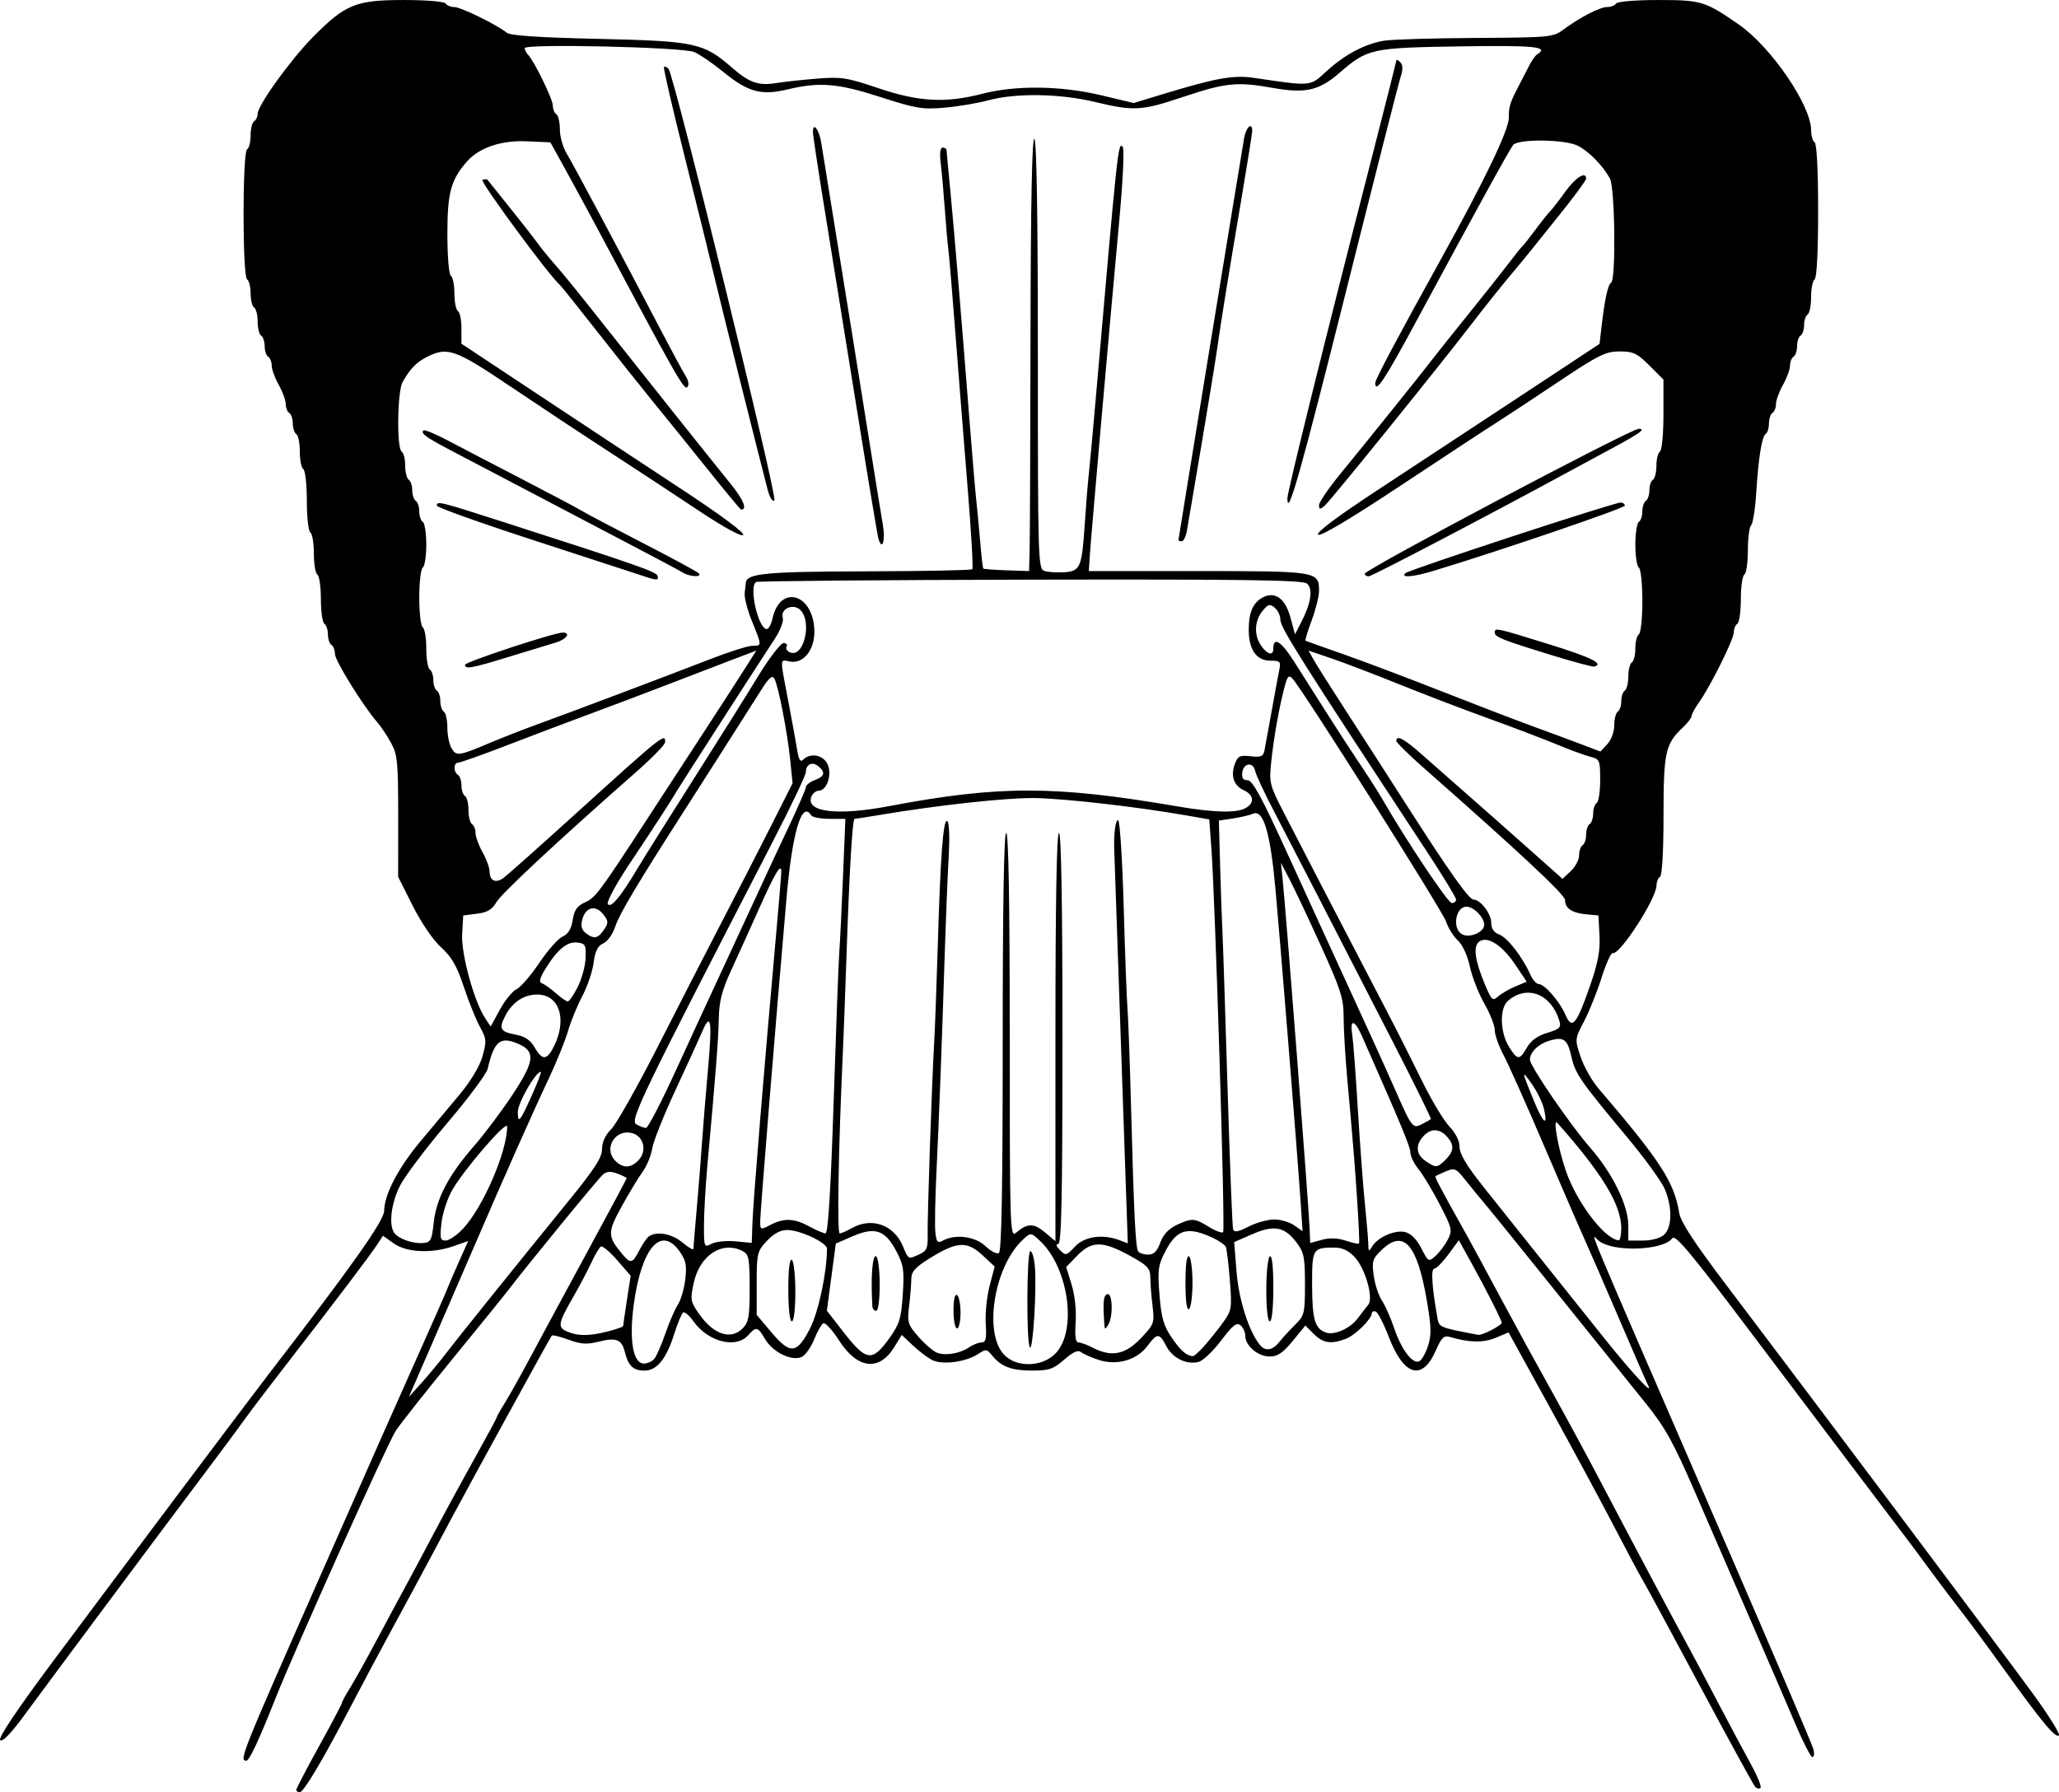 <?xml version="1.0" encoding="UTF-8" standalone="no"?>
<!-- Created with Inkscape (http://www.inkscape.org/) -->

<svg
   xmlns:dc="http://purl.org/dc/elements/1.1/"
   xmlns:cc="http://creativecommons.org/ns#"
   xmlns:rdf="http://www.w3.org/1999/02/22-rdf-syntax-ns#"
   xmlns:svg="http://www.w3.org/2000/svg"
   xmlns="http://www.w3.org/2000/svg"
   xmlns:sodipodi="http://sodipodi.sourceforge.net/DTD/sodipodi-0.dtd"
   xmlns:inkscape="http://www.inkscape.org/namespaces/inkscape"
   width="165.337mm"
   height="143.933mm"
   viewBox="0 0 585.838 510"
   id="svg6495"
   version="1.1"
   inkscape:version="0.91 r13725"
   sodipodi:docname="vajaatoiminnot-avautumassa.svg">
  <defs
     id="defs6497" />
  <sodipodi:namedview
     id="base"
     pagecolor="#ffffff"
     bordercolor="#666666"
     borderopacity="1.0"
     inkscape:pageopacity="0.0"
     inkscape:pageshadow="2"
     inkscape:zoom="1.2581439"
     inkscape:cx="550.42301"
     inkscape:cy="266.71857"
     inkscape:document-units="px"
     inkscape:current-layer="layer1"
     showgrid="false"
     fit-margin-top="0"
     fit-margin-left="0"
     fit-margin-right="0"
     fit-margin-bottom="0"
     inkscape:window-width="1920"
     inkscape:window-height="1151"
     inkscape:window-x="0"
     inkscape:window-y="1"
     inkscape:window-maximized="1" />
  <g
     inkscape:label="Layer 1"
     inkscape:groupmode="layer"
     id="layer1"
     transform="translate(-81.015,-223.142)">
    <path
       style="fill:#000000"
       d="m 165.312,732.447 c 0,-0.383 2.925,-5.986 6.5,-12.452 3.575,-6.466 6.5,-12.012 6.5,-12.324 0,-0.312 1.05,-2.246 2.333,-4.298 1.283,-2.052 4.725,-8.23 7.648,-13.73 2.923,-5.5 6.392,-11.961 7.708,-14.358 1.316,-2.397 4.92,-9.147 8.009,-15 3.089,-5.853 8.471,-15.756 11.959,-22.006 3.489,-6.25 6.343,-11.547 6.343,-11.77 0,-0.223 1.045,-2.084 2.323,-4.135 1.278,-2.052 4.605,-8.005 7.395,-13.23 2.79,-5.225 10.07,-18.706 16.177,-29.957 6.107,-11.251 11.105,-20.6 11.105,-20.775 0,-0.175 -1.18,-0.766 -2.622,-1.314 -1.873,-0.712 -3.038,-0.651 -4.079,0.212 -1.284,1.065 -21.488,25.722 -26.799,32.705 -1.1,1.446 -8.255,10.279 -15.9,19.629 -7.645,9.35 -14.967,18.611 -16.271,20.58 -2.309,3.488 -28.799,62.439 -34.339,76.42 -4.649,11.732 -7.348,17.5 -8.189,17.5 -2.095,0 -1.448,-1.63 19.665,-49.5 16.026,-36.338 24.428,-55.301 30.57,-69 3.206,-7.15 6.27,-14.125 6.808,-15.5 0.538,-1.375 2.127,-5.061 3.529,-8.192 l 2.55,-5.692 -4.088,1.442 c -6.188,2.183 -13.43,1.867 -17.101,-0.746 l -3.073,-2.188 -1.581,2.419 c -2.069,3.165 -11.978,16.266 -24.519,32.415 -5.534,7.126 -11.412,14.854 -13.062,17.173 -1.65,2.319 -6.504,8.863 -10.787,14.543 -10.442,13.846 -44.75,59.882 -52.102,69.913 -3.801,5.185 -6.233,7.691 -6.858,7.066 -0.625,-0.625 4.806,-8.716 15.313,-22.811 20.132,-27.006 55.38,-73.943 61.084,-81.342 23.759,-30.819 32.851,-43.682 32.86,-46.492 0.015,-4.551 4.037,-12.24 10.335,-19.758 3.11,-3.712 8.058,-9.627 10.995,-13.142 3.318,-3.972 5.835,-8.161 6.648,-11.064 1.191,-4.255 1.126,-5.001 -0.728,-8.358 -1.12,-2.027 -3.188,-7.153 -4.594,-11.39 -1.976,-5.951 -3.445,-8.505 -6.453,-11.223 -2.26,-2.042 -5.645,-6.994 -8.062,-11.796 l -4.167,-8.277 0.008,-17.22 c 0.008,-15.627 -0.186,-17.569 -2.089,-21 -1.153,-2.079 -2.891,-4.68 -3.861,-5.78 -3.904,-4.426 -12.041,-17.534 -12.041,-19.396 0,-1.092 -0.45,-2.264 -1,-2.604 -0.55,-0.34 -1,-1.69 -1,-3 0,-1.31 -0.45,-2.66 -1,-3 -0.55,-0.34 -1,-3.49 -1,-7 0,-3.51 -0.45,-6.66 -1,-7 -0.55,-0.34 -1,-3.04 -1,-6 0,-2.96 -0.45,-5.66 -1,-6 -0.55,-0.34 -1,-4.39 -1,-9 0,-4.61 -0.45,-8.66 -1,-9 -0.55,-0.34 -1,-2.59 -1,-5 0,-2.41 -0.45,-4.66 -1,-5 -0.55,-0.34 -1,-1.69 -1,-3 0,-1.31 -0.45,-2.66 -1,-3 -0.55,-0.34 -1,-1.478 -1,-2.529 0,-1.051 -0.9,-3.513 -2,-5.471 -1.1,-1.958 -2,-4.421 -2,-5.471 0,-1.051 -0.45,-2.189 -1,-2.529 -0.55,-0.34 -1,-1.69 -1,-3 0,-1.31 -0.45,-2.66 -1,-3 -0.55,-0.34 -1,-2.14 -1,-4 0,-1.86 -0.45,-3.66 -1,-4 -0.55,-0.34 -1,-2.14 -1,-4 0,-1.86 -0.45,-3.66 -1,-4 -1.346,-0.832 -1.346,-36.168 0,-37 0.55,-0.34 1,-2.14 1,-4 0,-1.86 0.45,-3.66 1,-4 0.55,-0.34 1,-1.287 1,-2.104 0,-2.419 9.368,-15.428 15.768,-21.896 9.181,-9.279 12.178,-10.5 25.768,-10.5 6.486,0 11.611,0.428 11.965,1 0.34,0.55 1.446,1 2.457,1 1.849,0 12.266,5.108 14.92,7.316 0.967,0.805 9.298,1.363 26.023,1.744 27.628,0.629 29.956,1.128 38.017,8.142 5.061,4.404 7.57,5.265 12.836,4.402 2.061,-0.338 7.182,-0.892 11.38,-1.231 6.917,-0.559 8.557,-0.304 17.5,2.723 11.481,3.885 19.11,4.295 29.533,1.586 9.481,-2.465 22.32,-2.31 33.745,0.405 l 9.348,2.222 9.121,-2.77 c 14.287,-4.338 19.337,-5.226 24.998,-4.396 16.696,2.45 15.948,2.518 20.754,-1.883 5.195,-4.757 10.884,-7.775 16.369,-8.682 2.2,-0.364 13.9,-0.717 26,-0.784 21.116,-0.117 22.121,-0.212 25,-2.358 4.705,-3.507 10.381,-6.436 12.471,-6.436 1.051,0 2.189,-0.45 2.529,-1 0.354,-0.572 5.5,-1 12.029,-1 12.25,0 13.34,0.334 22.966,7.025 9.15,6.361 20.505,22.983 20.505,30.017 0,1.562 0.45,3.118 1,3.457 0.61,0.377 1,7.991 1,19.5 0,11.509 -0.39,19.123 -1,19.5 -0.55,0.34 -1,2.59 -1,5 0,2.41 -0.45,4.66 -1,5 -0.55,0.34 -1,1.69 -1,3 0,1.31 -0.45,2.66 -1,3 -0.55,0.34 -1,1.69 -1,3 0,1.31 -0.45,2.66 -1,3 -0.55,0.34 -1,1.478 -1,2.529 0,1.051 -0.9,3.513 -2,5.471 -1.1,1.958 -2,4.421 -2,5.471 0,1.051 -0.45,2.189 -1,2.529 -0.55,0.34 -1,1.69 -1,3 0,1.31 -0.402,2.631 -0.894,2.935 -1.122,0.693 -2.094,6.735 -2.746,17.065 -0.278,4.4 -0.922,8.428 -1.432,8.95 -0.51,0.522 -0.927,3.758 -0.927,7.191 0,3.433 -0.45,6.519 -1,6.859 -0.55,0.34 -1,3.49 -1,7 0,3.51 -0.45,6.66 -1,7 -0.55,0.34 -1,1.429 -1,2.421 0,1.991 -6.649,15.373 -9.921,19.968 -1.143,1.606 -2.079,3.334 -2.079,3.841 0,0.507 -1.137,1.989 -2.526,3.294 -4.956,4.656 -5.474,7.03 -5.474,25.07 0,10.113 -0.398,17.033 -1,17.405 -0.55,0.34 -1,1.449 -1,2.465 0,3.704 -10.491,19.914 -12.449,19.236 -0.476,-0.165 -1.905,2.985 -3.176,7 -1.271,4.015 -3.509,9.594 -4.974,12.397 -2.647,5.067 -2.653,5.126 -0.998,10.109 0.916,2.757 3.208,6.815 5.094,9.018 17.648,20.617 21.544,26.623 22.961,35.398 0.419,2.594 4.325,8.555 13.759,21 25.027,33.014 79.335,105.414 87.154,116.187 4.315,5.945 7.528,11.12 7.14,11.5 -0.932,0.913 -4.847,-3.777 -15.284,-18.309 -4.74,-6.6 -10.442,-14.332 -12.672,-17.182 -2.23,-2.85 -6.304,-8.247 -9.054,-11.993 -2.75,-3.746 -5.361,-7.264 -5.801,-7.818 -1.153,-1.448 -22.522,-29.729 -45.947,-60.809 -16.022,-21.258 -20.42,-26.504 -21.258,-25.357 -2.591,3.544 -16.951,4.015 -20.96,0.687 -2.219,-1.842 -6.128,-11.16 36.899,87.97 13.01,29.973 23.908,55.511 24.219,56.75 0.311,1.239 0.179,2.243 -0.293,2.23 -0.472,-0.013 -2.62,-4.175 -4.772,-9.25 -2.153,-5.075 -7.826,-18.227 -12.608,-29.227 -4.782,-11 -12.009,-27.65 -16.061,-37 -6.087,-14.044 -8.492,-18.391 -13.837,-25 -3.558,-4.4 -14.777,-18.35 -24.931,-31 -10.153,-12.65 -19.628,-24.366 -21.055,-26.036 -1.427,-1.67 -3.885,-4.673 -5.464,-6.674 -2.629,-3.334 -3.09,-3.544 -5.5,-2.512 -1.447,0.62 -2.795,1.237 -2.996,1.372 -0.322,0.217 1.263,3.216 9.169,17.349 1.077,1.925 5.254,9.654 9.282,17.175 4.028,7.521 10.423,19.221 14.211,26 3.788,6.779 9.725,17.725 13.194,24.325 10.191,19.39 22.547,42.651 25.231,47.5 1.37,2.475 5.317,9.9 8.77,16.5 3.453,6.6 7.844,14.836 9.758,18.302 1.914,3.466 3.196,6.586 2.848,6.933 -0.347,0.347 -1.03,0.212 -1.517,-0.302 -0.487,-0.513 -7.5,-13.308 -15.585,-28.433 -8.085,-15.125 -15.504,-28.85 -16.487,-30.5 -0.983,-1.65 -4.587,-8.4 -8.009,-15 -3.422,-6.6 -11.592,-21.756 -18.156,-33.68 l -11.935,-21.68 -3.668,1.533 c -3.478,1.453 -7.545,1.386 -12.902,-0.215 -1.839,-0.549 -2.466,0.042 -4.199,3.96 -3.82,8.635 -9.043,7.095 -13.277,-3.916 -1.467,-3.816 -3.161,-7.102 -3.765,-7.303 -0.604,-0.201 -1.098,0.009 -1.099,0.467 -0.002,1.631 -4.709,6.273 -7.397,7.295 -4.204,1.598 -6.475,1.256 -9.102,-1.37 l -2.409,-2.409 -3.613,4.409 c -2.777,3.389 -4.291,4.409 -6.546,4.409 -3.319,0 -6.933,-3.064 -6.933,-5.878 0,-1.033 -0.616,-2.389 -1.369,-3.014 -1.089,-0.904 -2.219,-0.011 -5.522,4.364 -2.284,3.025 -5.173,5.757 -6.42,6.069 -3.424,0.859 -7.406,-1.095 -9.167,-4.499 -1.955,-3.781 -2.593,-3.791 -5.334,-0.083 -2.983,4.035 -8.656,5.691 -13.809,4.03 -2.133,-0.688 -4.436,-1.693 -5.117,-2.233 -0.874,-0.693 -2.283,-0.066 -4.785,2.13 -3.054,2.682 -4.313,3.113 -9.077,3.113 -5.915,0 -8.851,-1.101 -11.43,-4.286 -1.505,-1.859 -1.776,-1.886 -4.041,-0.404 -3.5,2.291 -10.182,3.15 -13.045,1.677 -1.311,-0.675 -3.789,-2.555 -5.506,-4.18 l -3.123,-2.953 -2.209,3.575 c -4.251,6.878 -10.458,6.09 -15.623,-1.984 -1.936,-3.026 -3.967,-5.226 -4.513,-4.889 -0.546,0.338 -1.703,2.389 -2.571,4.558 -0.868,2.169 -2.414,4.391 -3.435,4.938 -2.704,1.447 -8.274,-1.179 -10.503,-4.953 -2.156,-3.651 -2.517,-3.732 -4.899,-1.099 -3.475,3.84 -11.366,1.805 -15.498,-3.997 -1.185,-1.665 -2.505,-2.811 -2.932,-2.547 -0.427,0.264 -1.556,2.957 -2.508,5.984 -2.282,7.256 -4.945,10.559 -8.513,10.559 -3.208,0 -4.589,-1.317 -5.598,-5.336 -0.895,-3.565 -2.462,-4.158 -7.568,-2.862 -3.222,0.818 -4.981,0.696 -8.441,-0.587 -2.404,-0.891 -4.549,-1.416 -4.767,-1.167 -0.403,0.46 -22.61,40.908 -27.973,50.952 -1.615,3.025 -4.708,8.825 -6.872,12.889 -2.164,4.064 -6.778,12.614 -10.253,19 -3.475,6.386 -8.902,16.561 -12.06,22.611 -8.071,15.461 -13.444,24.5 -14.561,24.5 -0.526,0 -0.956,-0.313 -0.956,-0.696 z m 42.375,-123.911 c 3.298,-4.334 19.874,-24.952 35.375,-44.001 7.172,-8.814 9.25,-12.054 9.25,-14.425 0,-1.976 0.939,-3.997 2.653,-5.711 1.459,-1.459 7.584,-12.351 13.611,-24.205 6.027,-11.853 14.235,-27.852 18.241,-35.551 4.005,-7.7 10.079,-19.544 13.498,-26.321 l 6.215,-12.321 -0.684,-6.679 c -0.807,-7.877 -3.383,-21.083 -4.505,-23.09 -0.585,-1.046 -1.51,-0.272 -3.585,3 -1.538,2.426 -4.231,6.661 -5.984,9.411 -1.753,2.75 -4.761,7.475 -6.684,10.5 -1.923,3.025 -5.95,9.325 -8.949,14 -13.742,21.422 -18.903,30.074 -20.069,33.645 -0.707,2.166 -2.199,4.268 -3.405,4.797 -1.582,0.695 -2.306,2.145 -2.753,5.514 -0.334,2.514 -1.771,6.759 -3.194,9.433 -1.423,2.674 -3.264,7.168 -4.09,9.986 -0.826,2.819 -3.277,8.881 -5.446,13.472 -4.637,9.816 -12.674,27.903 -21.396,48.152 -3.435,7.975 -8.988,20.8 -12.341,28.5 l -6.096,14 3.607,-4 c 1.984,-2.2 5.013,-5.848 6.732,-8.107 z m 342.281,8.857 c -0.254,-0.412 -3.932,-8.85 -8.172,-18.75 -4.24,-9.9 -8.835,-20.475 -10.211,-23.5 -1.376,-3.025 -6.497,-14.852 -11.38,-26.282 -4.883,-11.43 -10.007,-22.902 -11.386,-25.492 -1.379,-2.59 -2.507,-5.783 -2.507,-7.096 0,-1.312 -1.338,-4.724 -2.973,-7.582 -1.635,-2.858 -3.486,-7.591 -4.114,-10.518 -0.674,-3.142 -2.075,-6.184 -3.421,-7.426 -1.254,-1.157 -2.75,-3.556 -3.325,-5.33 -0.98,-3.023 -40.871,-66.148 -43.703,-69.158 -1.09,-1.158 -1.468,-0.749 -2.314,2.5 -1.547,5.939 -3.015,14.218 -3.746,21.13 -0.632,5.971 -0.474,6.608 3.582,14.5 5.639,10.97 17.958,34.726 24.765,47.754 7.029,13.455 9.042,17.408 14.765,29 2.58,5.225 5.994,10.871 7.587,12.548 1.785,1.878 2.897,4.126 2.897,5.856 0,1.965 2.028,5.351 6.75,11.272 3.712,4.655 9,11.292 11.75,14.75 5.973,7.51 14.598,18.306 22.828,28.575 6.11,7.623 11.77,14 12.428,14 0.2,0 0.155,-0.338 -0.099,-0.75 z m -282.773,-7.609 c 0.62,-0.747 2.032,-3.986 3.136,-7.197 1.105,-3.211 2.701,-6.894 3.547,-8.186 0.846,-1.292 1.798,-4.54 2.115,-7.218 0.476,-4.021 0.187,-5.417 -1.66,-8.011 -5.248,-7.37 -10.793,-0.941 -12.978,15.049 -1.394,10.201 -0.253,16.921 2.873,16.921 1.011,0 2.346,-0.611 2.967,-1.359 z m 114.073,-1.443 c 6.32,-6.32 3.866,-24.437 -4.35,-32.112 -2.554,-2.386 -2.609,-2.392 -4.699,-0.501 -8.361,7.567 -11.506,26.908 -5.372,33.041 3.562,3.562 10.642,3.352 14.421,-0.428 z m -7.206,-1.774 c -1.056,-1.066 -0.94,-27.424 0.12,-27.424 0.478,0 1.05,1.913 1.269,4.25 0.575,6.12 -0.501,24.071 -1.389,23.174 z m 113.228,-0.356 c 1.048,-3.175 0.995,-5.396 -0.31,-13.021 -2.741,-16.021 -6.598,-20.362 -12.805,-14.415 -2.642,2.531 -2.862,3.232 -2.302,7.334 0.34,2.494 1.374,5.66 2.298,7.035 0.923,1.375 2.522,4.975 3.552,8 2.063,6.059 5.118,10.118 7.053,9.376 0.688,-0.264 1.819,-2.202 2.514,-4.308 z m -153.215,-2.3 c 2.862,-3.984 3.352,-5.585 3.804,-12.42 0.458,-6.916 0.238,-8.381 -1.852,-12.347 -3.16,-5.998 -6.035,-6.983 -12.374,-4.238 l -4.826,2.089 -1.274,9.553 -1.274,9.553 4.638,5.972 c 6.578,8.471 8.228,8.702 13.157,1.84 z m -4.841,-9.018 c -0.513,-8.208 -0.005,-14.919 1.078,-14.25 0.55,0.34 1,3.966 1,8.059 0,4.294 -0.423,7.441 -1,7.441 -0.55,0 -1.035,-0.562 -1.078,-1.25 z m 27.551,11.604 c 1.085,-0.745 2.66,-1.354 3.5,-1.353 1.22,10e-4 1.461,-1.068 1.196,-5.308 -0.182,-2.92 0.315,-7.784 1.105,-10.809 l 1.436,-5.5 -3.554,-3.291 c -4.335,-4.014 -7.232,-3.829 -14.929,0.956 -4.121,2.562 -5.229,3.799 -5.235,5.85 -0.005,1.43 -0.283,4.886 -0.619,7.68 -0.568,4.728 -0.381,5.341 2.704,8.854 1.823,2.076 4.198,4.102 5.278,4.501 2.449,0.906 6.526,0.199 9.118,-1.581 z m -4.473,-10.414 c 0,-3.118 0.384,-4.822 1,-4.441 0.55,0.34 1,2.616 1,5.059 0,2.443 -0.45,4.441 -1,4.441 -0.55,0 -1,-2.277 -1,-5.059 z m 71.12,10.309 c 1.372,-1.512 3.768,-4.489 5.326,-6.615 2.732,-3.729 2.809,-4.158 2.194,-12.167 -0.351,-4.566 -0.87,-8.902 -1.152,-9.635 -0.283,-0.733 -2.588,-2.188 -5.123,-3.233 -6.122,-2.523 -8.991,-1.476 -12.053,4.4 -2.101,4.032 -2.278,5.332 -1.703,12.5 0.525,6.535 1.166,8.762 3.505,12.163 2.531,3.681 4.008,4.986 5.95,5.258 0.31,0.043 1.685,-1.159 3.057,-2.671 z m -5.12,-18.25 c 0,-5.157 0.365,-7.893 1,-7.5 0.55,0.34 1,3.715 1,7.5 0,3.785 -0.45,7.16 -1,7.5 -0.635,0.393 -1,-2.343 -1,-7.5 z m -12.726,15.832 c 3.818,-4.014 3.942,-4.355 3.354,-9.25 -0.336,-2.795 -0.62,-6.432 -0.631,-8.082 -0.018,-2.622 -0.767,-3.41 -5.938,-6.25 -7.627,-4.189 -10.76,-4.185 -14.835,0.018 l -3.168,3.269 1.538,4.981 c 0.915,2.965 1.384,7.309 1.158,10.731 -0.265,4.015 -0.018,5.75 0.819,5.75 0.66,0 2.488,0.672 4.064,1.494 5.273,2.75 9.224,1.979 13.639,-2.662 z m -10.347,-3.832 c -0.452,-6.563 -0.281,-8.38 0.823,-8.749 1.522,-0.508 1.721,6.473 0.25,8.749 -0.862,1.333 -0.981,1.333 -1.073,0 z m -83.757,1.026 c 2.415,-4.684 4.829,-16.043 4.829,-22.726 0,-1.695 -7.676,-5.3 -11.287,-5.3 -1.967,0 -3.852,1.007 -5.812,3.106 -2.755,2.949 -2.901,3.558 -2.901,12.071 l 0,8.965 4.194,4.974 c 5.364,6.362 7.23,6.177 10.977,-1.089 z m -6.171,-11.085 c 0,-5.785 0.361,-8.836 1,-8.441 0.55,0.34 1,4.416 1,9.059 0,4.961 -0.412,8.441 -1,8.441 -0.593,0 -1,-3.686 -1,-9.059 z m 139.76,14.859 c 0.957,-1.21 2.978,-3.415 4.49,-4.901 2.585,-2.539 2.75,-3.227 2.75,-11.456 0,-7.76 -0.28,-9.121 -2.461,-11.981 -3.372,-4.421 -6.38,-4.961 -12.577,-2.255 l -5.105,2.229 0.686,8.531 c 0.64,7.956 3.532,16.962 6.674,20.781 1.537,1.868 3.593,1.516 5.543,-0.95 z m -3.76,-14.741 c 0,-4.918 0.45,-9.219 1,-9.559 0.64,-0.396 1,2.823 1,8.941 0,5.706 -0.403,9.559 -1,9.559 -0.592,0 -1,-3.647 -1,-8.941 z m -187.443,11.822 c 2.444,-0.615 4.443,-1.317 4.443,-1.558 0,-0.242 0.484,-3.56 1.076,-7.374 l 1.076,-6.934 -3.826,-4.407 c -2.104,-2.424 -4.201,-4.177 -4.659,-3.897 -0.458,0.28 -1.694,2.373 -2.747,4.649 -1.053,2.277 -3.469,6.84 -5.37,10.14 -4.107,7.13 -4.264,8.278 -1.301,9.469 3.103,1.247 6.099,1.224 11.307,-0.088 z m 38.443,-0.881 c 1.718,-1.718 2,-3.333 2,-11.465 0,-8.334 -0.231,-9.588 -1.934,-10.5 -5.789,-3.098 -12.289,1.114 -13.995,9.069 -1.023,4.771 -0.929,5.278 1.672,8.954 4.054,5.73 8.908,7.291 12.257,3.942 z m 174.995,-2.85 c 1.091,-1.458 2.447,-3.203 3.014,-3.879 1.565,-1.866 -0.817,-10.272 -3.831,-13.521 -1.769,-1.906 -3.543,-2.75 -5.783,-2.75 -6.234,0 -6.398,0.28 -6.363,10.857 0.032,9.643 0.81,12.256 3.968,13.328 2.414,0.819 6.853,-1.172 8.995,-4.035 z m 38.055,3.324 c 1.623,-0.839 2.95,-1.754 2.95,-2.033 0,-0.715 -4.59,-9.778 -8.729,-17.237 l -3.494,-6.295 -2.975,4.045 c -1.636,2.225 -3.444,4.045 -4.017,4.045 -0.984,0 -0.674,5.075 0.83,13.581 0.567,3.209 0.185,3.037 11.685,5.264 0.44,0.085 2.127,-0.532 3.75,-1.371 z M 262.926,578.892 c 0.916,-1.788 2.165,-3.581 2.776,-3.985 2.273,-1.504 6.552,-0.686 9.534,1.824 1.692,1.424 3.077,2.211 3.078,1.75 4.6e-4,-0.461 0.421,-5.564 0.934,-11.339 0.513,-5.775 1.195,-14.325 1.516,-19 0.321,-4.675 1.078,-13.967 1.683,-20.649 1.258,-13.884 0.848,-16.626 -1.62,-10.851 -0.94,2.2 -4.399,9.772 -7.687,16.827 -3.288,7.055 -6.24,14.48 -6.561,16.5 -0.321,2.02 -1.567,5.023 -2.769,6.673 -1.202,1.65 -3.88,6.087 -5.951,9.86 -4.019,7.32 -4.011,8.379 0.11,13.377 2.442,2.961 2.991,2.852 4.958,-0.987 z m 230.029,-3.025 c 1.349,-2.609 1.208,-3.224 -2.3,-10.002 -2.056,-3.972 -4.774,-8.494 -6.04,-10.049 -1.266,-1.555 -2.302,-3.666 -2.302,-4.691 0,-1.589 -2.591,-7.821 -13.815,-33.233 -2.037,-4.613 -3.454,-4.87 -2.756,-0.5 0.285,1.788 1.008,11.35 1.606,21.25 0.598,9.9 1.502,22.05 2.009,27 0.507,4.95 0.944,10.125 0.97,11.5 0.042,2.183 0.177,2.278 1.067,0.75 1.567,-2.69 6.552,-4.88 9.451,-4.153 1.63,0.409 3.279,2.072 4.577,4.615 1.995,3.911 2.061,3.945 4.062,2.134 1.119,-1.013 2.681,-3.092 3.472,-4.621 z m -150.31,4.17 c 2.034,-0.927 2.407,-1.775 2.31,-5.25 -0.128,-4.568 1.151,-42.5 1.86,-55.145 0.247,-4.4 0.693,-16.325 0.991,-26.5 0.774,-26.366 1.573,-37.077 2.713,-36.372 0.587,0.363 0.744,4.609 0.396,10.736 -0.316,5.575 -0.805,17.561 -1.088,26.636 -0.749,24.054 -1.641,47.615 -2.388,63 -0.36,7.425 -0.488,14.953 -0.284,16.728 0.319,2.775 0.627,3.091 2.198,2.25 3.559,-1.904 9.174,-1.146 12.073,1.631 1.498,1.435 3.21,2.309 3.805,1.941 0.755,-0.467 1.081,-18.582 1.081,-60.109 0,-38.961 0.345,-59.441 1,-59.441 0.655,0 1,19.885 1,57.655 0,54.815 0.086,57.581 1.75,56.152 3.233,-2.777 5.085,-2.817 8.223,-0.176 l 3.027,2.547 0,-58.089 c 0,-38.059 0.345,-58.089 1,-58.089 0.655,0 1,20.167 1,58.5 0,45.216 -0.276,58.5 -1.214,58.5 -0.755,0 -0.561,0.654 0.512,1.727 1.635,1.635 1.86,1.583 4.255,-1 2.696,-2.907 7.877,-3.654 12.679,-1.828 l 2.362,0.898 -0.28,-8.148 c -1.653,-48.094 -3.541,-102.869 -3.58,-103.881 -0.178,-4.571 0.399,-8.802 1.138,-8.346 0.48,0.296 1.181,11.461 1.558,24.809 0.377,13.348 0.86,26.295 1.074,28.77 0.214,2.475 0.67,15.075 1.015,28 0.81,30.373 1.273,39.854 2.005,41.038 0.327,0.529 1.603,0.962 2.835,0.962 1.64,0 2.57,-0.911 3.469,-3.4 0.811,-2.242 2.378,-3.945 4.602,-5 4.355,-2.067 5.151,-2.023 9.255,0.514 1.881,1.163 3.699,1.835 4.04,1.494 0.623,-0.623 -2.243,-94.034 -3.353,-109.275 l -0.595,-8.167 -6.639,-1.163 c -13.561,-2.375 -33.913,-4.719 -42.639,-4.91 -7.988,-0.175 -27.734,1.967 -45,4.882 -3.3,0.557 -6.28,1.016 -6.622,1.019 -0.658,0.006 -1.514,14.808 -2.428,42.006 -0.305,9.075 -0.733,20.325 -0.95,25 -1.24,26.661 -1.663,50.996 -0.884,50.965 0.486,-0.019 2.009,-0.679 3.384,-1.465 5.684,-3.249 12.051,-1.015 14.619,5.131 1.596,3.819 1.451,3.75 4.713,2.264 z m -52.39,-3.674 4.65,0.447 0.214,-6.084 c 0.205,-5.808 3.539,-46.372 6.708,-81.597 0.817,-9.082 1.486,-17.16 1.486,-17.95 0,-2.62 -1.737,0.265 -6.298,10.464 -2.46,5.5 -6.023,13.375 -7.918,17.5 -2.708,5.896 -3.473,8.89 -3.576,14 -0.121,6.015 -0.814,14.922 -3.263,41.924 -0.52,5.733 -0.945,13.286 -0.945,16.785 0,6.196 0.056,6.332 2.146,5.213 1.18,-0.632 4.238,-0.947 6.796,-0.702 z m -85.841,-5.312 c 0.738,-6.86 4.251,-13.534 11.501,-21.847 3.002,-3.443 7.963,-10.062 11.024,-14.71 6.096,-9.256 6.464,-12.078 1.851,-14.18 -5.385,-2.454 -7.144,-1.097 -9.021,6.96 -0.337,1.447 -5.536,8.422 -11.552,15.5 -6.017,7.078 -12.056,15.094 -13.421,17.815 -2.433,4.849 -3.201,10.875 -1.688,13.254 1.091,1.716 5.283,3.253 8.206,3.009 2.262,-0.189 2.557,-0.74 3.101,-5.8 z m 259.516,5.13 c 1.934,0.638 3.633,1.003 3.775,0.811 0.142,-0.192 -0.087,-5.525 -0.51,-11.85 -0.777,-11.624 -1.102,-15.611 -2.891,-35.5 -0.544,-6.05 -0.99,-13.725 -0.99,-17.056 -7.4e-4,-5.299 -0.791,-7.798 -6.327,-20 -3.479,-7.669 -7.493,-16.194 -8.919,-18.944 l -2.593,-5 0.417,4 c 1.01,9.678 7.452,92.957 7.743,100.102 l 0.167,4.102 3.306,-0.913 c 2.196,-0.606 4.486,-0.523 6.822,0.248 z m -251.219,-3.363 c 5.73,-6.075 12.601,-21.958 12.601,-29.126 0,-1.98 -11.985,11.862 -15.575,17.987 -1.372,2.342 -2.767,6.554 -3.099,9.36 -0.526,4.444 -0.376,5.102 1.167,5.102 0.974,0 3.182,-1.496 4.906,-3.324 z m 329.601,-0.146 c 0,-6.685 -5.416,-15.615 -18.215,-30.03 -1.306,-1.471 0.205,7.064 2.391,13.5 3.075,9.056 11.024,19.567 15.074,19.932 0.412,0.037 0.75,-1.494 0.75,-3.403 z m 12.171,1.815 c 2.301,-2.082 2.395,-7.743 0.215,-12.973 -0.888,-2.13 -5.744,-8.822 -10.792,-14.872 -13.185,-15.803 -14.687,-17.968 -15.751,-22.702 -1.147,-5.106 -2.144,-5.857 -6.227,-4.693 -3.128,0.892 -5.616,3.291 -5.616,5.417 0,1.804 11.474,18.566 17.147,25.049 6.384,7.296 10.851,16.425 10.852,22.18 l 7.9e-4,4.25 4.171,0 c 2.478,0 4.914,-0.672 6,-1.655 z M 318.216,536.392 c 0.684,-20.762 1.402,-39.775 1.595,-42.25 0.193,-2.475 0.663,-12.037 1.045,-21.25 l 0.694,-16.75 -4.56,0 c -2.508,0 -4.838,-0.45 -5.178,-1 -2.683,-4.34 -5.389,4.841 -7.043,23.897 -3.216,37.042 -7.457,89.098 -7.457,91.546 0,2.566 0.047,2.584 2.95,1.083 3.859,-1.996 6.766,-1.871 11.05,0.474 1.925,1.054 3.986,1.935 4.58,1.958 0.734,0.029 1.479,-12.054 2.324,-37.708 z m 125.334,33.75 c 1.825,0 4.389,0.751 5.699,1.668 l 2.381,1.668 -0.6,-8.918 c -0.897,-13.345 -5.603,-71.853 -7.11,-88.418 -1.463,-16.077 -3.429,-22.72 -6.352,-21.464 -0.966,0.415 -3.555,1.026 -5.755,1.359 l -4,0.605 0.357,12.871 c 0.197,7.079 0.489,15.404 0.65,18.5 0.161,3.096 0.819,23.179 1.463,44.629 0.644,21.45 1.355,39.576 1.58,40.28 0.309,0.967 1.384,0.784 4.39,-0.75 2.189,-1.117 5.473,-2.03 7.297,-2.03 z M 262.775,553.182 c 2.415,-2.668 1.337,-6.801 -1.992,-7.637 -4.607,-1.156 -8.039,4.207 -4.907,7.668 2.229,2.463 4.651,2.452 6.899,-0.031 z m 229.536,-0.04 c 2.309,-2.309 2.512,-3.982 0.75,-6.169 -2.122,-2.633 -4.646,-2.935 -6.773,-0.808 -2.607,2.607 -2.504,5.366 0.273,7.303 2.954,2.061 3.388,2.036 5.75,-0.326 z M 273.242,527.889 c 4.087,-8.936 10.927,-23.76 15.2,-32.943 4.274,-9.183 8.753,-18.858 9.954,-21.5 1.201,-2.642 4.373,-9.427 7.05,-15.078 2.676,-5.651 4.866,-10.725 4.866,-11.275 0,-0.55 1.125,-1.428 2.5,-1.951 2.845,-1.082 3.145,-2.22 1.044,-3.964 -1.713,-1.421 -3.544,-0.573 -3.544,1.641 0,0.858 -4.329,9.944 -9.621,20.191 -37.081,71.81 -40.529,78.947 -38.666,80.031 0.983,0.572 2.237,1.052 2.787,1.067 0.55,0.015 4.344,-7.284 8.43,-16.22 z m 214.898,13.706 c 0.181,-0.152 -4.717,-10.103 -10.884,-22.115 -17.054,-33.217 -28.195,-54.831 -33.73,-65.434 -2.755,-5.278 -5.174,-10.453 -5.375,-11.5 -0.51,-2.651 -3.27,-2.39 -3.659,0.346 -0.23,1.623 0.188,2.253 1.5,2.262 1.393,0.009 4.036,4.871 11.278,20.75 5.202,11.406 11.326,24.788 13.608,29.738 7.751,16.813 14.192,30.979 17.506,38.5 4.361,9.897 4.629,10.222 7.282,8.844 1.18,-0.613 2.293,-1.239 2.473,-1.391 z M 232.874,533.597 c 1.327,-3 2.232,-5.455 2.011,-5.455 -1.494,0 -6.569,8.878 -6.543,11.447 0.036,3.596 0.652,2.782 4.532,-5.992 z m 287.472,5.198 c -0.415,-1.841 -1.996,-5.104 -3.514,-7.25 -2.991,-4.231 -2.938,-3.82 0.619,4.846 2.615,6.37 4.06,7.57 2.894,2.404 z M 238.798,520.53 c 3.593,-7.573 1.264,-14.388 -4.919,-14.388 -3.838,0 -7.088,2.171 -9.114,6.09 -1.904,3.681 -1.424,4.505 3.117,5.357 2.533,0.475 4.084,1.539 5.261,3.607 2.202,3.87 3.579,3.708 5.655,-0.666 z m 276.68,0.671 c 1.115,-1.959 3.022,-3.335 5.766,-4.157 3.473,-1.041 4.005,-1.547 3.48,-3.315 -2.309,-7.776 -9.214,-10.503 -14.662,-5.791 -2.4,2.076 -2.275,8.83 0.239,12.954 2.432,3.989 3.062,4.026 5.177,0.309 z M 227.995,504.608 c 1.201,-0.596 4.126,-3.982 6.5,-7.525 2.374,-3.543 5.342,-6.891 6.595,-7.44 1.574,-0.691 2.462,-2.149 2.873,-4.721 0.456,-2.851 1.268,-4.019 3.475,-4.996 2.994,-1.325 4.087,-2.793 18.081,-24.284 4.656,-7.15 11.84,-18.175 15.965,-24.5 4.125,-6.325 9.124,-14.058 11.11,-17.185 l 3.61,-5.685 -6.196,2.354 c -3.408,1.295 -11.596,4.439 -18.196,6.986 -6.6,2.547 -16.95,6.461 -23,8.697 -6.05,2.236 -16.691,6.263 -23.646,8.949 -6.955,2.686 -13.143,4.883 -13.75,4.883 -1.378,0 -1.457,2.664 -0.104,3.5 0.55,0.34 1,1.69 1,3 0,1.31 0.45,2.66 1,3 0.55,0.34 1,2.14 1,4 0,1.86 0.45,3.66 1,4 0.55,0.34 1,1.478 1,2.529 0,1.051 0.9,3.513 2,5.471 1.1,1.958 2,4.421 2,5.471 0,2.641 1.742,3.466 3.941,1.868 1.013,-0.737 10.104,-8.824 20.201,-17.972 25.218,-22.848 25.947,-23.431 25.787,-20.617 -0.039,0.688 -3.752,4.486 -8.25,8.442 -22.06,19.398 -38.334,34.566 -39.754,37.051 -1.184,2.071 -2.551,2.881 -5.5,3.257 l -3.925,0.5 -0.304,5.313 c -0.32,5.581 3.354,19.043 6.512,23.862 l 1.604,2.447 2.595,-4.787 c 1.427,-2.633 3.577,-5.274 4.778,-5.87 z m 305.365,-0.781 c 2.322,-6.657 2.979,-10.112 2.751,-14.465 l -0.299,-5.72 -3.496,-0.332 c -4.049,-0.384 -6.004,-1.716 -6.004,-4.091 0,-1.464 -13.155,-13.753 -40.25,-37.603 -4.263,-3.752 -7.75,-7.194 -7.75,-7.648 0,-1.802 2.219,-0.613 7.325,3.923 2.94,2.612 8.435,7.45 12.211,10.75 3.776,3.3 11.563,10.181 17.305,15.292 l 10.44,9.292 2.359,-2.216 c 1.297,-1.219 2.359,-3.236 2.359,-4.483 0,-1.247 0.45,-2.545 1,-2.885 0.55,-0.34 1,-1.69 1,-3 0,-1.31 0.45,-2.66 1,-3 0.55,-0.34 1,-1.69 1,-3 0,-1.31 0.45,-2.66 1,-3 0.55,-0.34 1,-3.283 1,-6.54 0,-5.628 -0.137,-5.956 -2.75,-6.607 -1.512,-0.377 -5.9,-1.99 -9.75,-3.585 -3.85,-1.595 -12.625,-4.931 -19.5,-7.413 -6.875,-2.482 -18.125,-6.788 -25,-9.569 -6.875,-2.781 -15.535,-6.093 -19.244,-7.36 l -6.744,-2.303 1.512,2.688 c 0.831,1.479 4.766,7.71 8.744,13.848 3.978,6.138 11.941,18.513 17.696,27.5 12.262,19.148 17.727,26.84 19.068,26.84 1.893,0 4.968,4.039 4.968,6.525 0,1.712 0.738,2.805 2.292,3.396 2.332,0.887 6.578,6.353 8.801,11.329 0.675,1.512 1.747,2.75 2.381,2.75 1.676,0 6.027,4.984 7.622,8.729 1.87,4.393 3.12,2.947 6.953,-8.044 z m -287.998,0.217 c 1.15,-2.254 2.172,-5.967 2.27,-8.25 0.162,-3.747 -0.066,-4.18 -2.335,-4.446 -2.895,-0.338 -5.67,1.929 -9.046,7.391 -1.685,2.726 -1.981,3.889 -1.068,4.193 0.695,0.232 2.47,1.484 3.946,2.784 1.476,1.299 3.011,2.377 3.413,2.394 0.401,0.017 1.671,-1.813 2.82,-4.067 z m 266.77,-0.184 3.261,-1.371 -3.29,-4.914 c -3.746,-5.596 -8.058,-8.285 -10.3,-6.425 -1.688,1.401 -1.11,5.394 1.777,12.274 1.818,4.333 2.16,4.642 3.649,3.294 0.904,-0.818 3.11,-2.104 4.904,-2.858 z M 253.003,487.481 c 1.179,-1.775 1.122,-2.348 -0.423,-4.256 -2.206,-2.724 -5.018,-1.924 -5.924,1.683 -0.462,1.84 -0.124,2.921 1.218,3.903 2.249,1.645 3.342,1.361 5.129,-1.33 z m 250.309,-1.171 c 0,-2.122 -2.975,-5.168 -5.048,-5.168 -3.126,0 -4.133,6.24 -1.266,7.844 2.133,1.194 6.314,-0.578 6.314,-2.676 z M 262.328,470.386 c 1.887,-3.159 9.015,-14.519 15.84,-25.244 6.825,-10.725 15.08,-23.887 18.346,-29.25 3.265,-5.362 6.608,-9.75 7.427,-9.75 0.819,0 1.21,0.453 0.867,1.007 -0.342,0.554 0.146,1.302 1.086,1.662 3.844,1.475 6.242,-8.704 2.849,-12.096 -2.018,-2.018 -5.798,-0.328 -5.005,2.237 0.287,0.929 -0.704,3.562 -2.202,5.852 -6.086,9.301 -26.794,41.462 -27.744,43.09 -1.798,3.079 -6.595,10.473 -13.656,21.049 -3.783,5.666 -6.568,10.803 -6.189,11.416 0.833,1.347 3.553,-1.889 8.382,-9.973 z m 232.984,8.731 c 0,-0.564 -3.766,-6.751 -8.369,-13.75 -36.539,-55.557 -41.631,-63.621 -41.631,-65.944 0,-1.12 -0.727,-2.639 -1.615,-3.376 -1.384,-1.149 -1.884,-1.008 -3.5,0.988 -2.291,2.829 -2.426,6.89 -0.329,9.884 1.774,2.532 3.443,2.911 3.443,0.782 0,-3.516 2.206,-2.145 5.892,3.661 2.193,3.454 6.556,10.33 9.696,15.28 3.14,4.95 7.389,11.475 9.441,14.5 2.053,3.025 4.798,7.342 6.101,9.593 6.884,11.895 18.528,29.322 19.619,29.362 0.688,0.025 1.25,-0.416 1.25,-0.98 z m -161.5,-26.56 c 31.406,-5.948 47.234,-5.946 82,0.008 10.55,1.807 16.874,1.982 19.566,0.541 2.65,-1.418 2.428,-3.783 -0.481,-5.108 -2.875,-1.31 -3.809,-4.136 -2.503,-7.572 0.815,-2.143 1.453,-2.442 4.465,-2.09 2.918,0.341 3.585,0.062 3.93,-1.642 0.229,-1.129 1.137,-6.103 2.017,-11.053 0.88,-4.95 1.857,-10.238 2.17,-11.75 0.523,-2.525 0.319,-2.75 -2.491,-2.75 -3.981,4.3e-4 -6.173,-3.121 -6.173,-8.788 0,-4.941 1.192,-7.709 3.957,-9.189 3.476,-1.86 6.429,0.242 7.884,5.612 l 1.318,4.865 1.799,-3.5 c 2.8,-5.447 3.388,-9.467 1.602,-10.949 -1.208,-1.003 -17.667,-1.235 -78.72,-1.11 -42.456,0.087 -77.563,0.387 -78.017,0.668 -2.124,1.313 0.623,13.391 3.045,13.391 0.534,0 1.269,-1.355 1.633,-3.01 2.165,-9.858 11.674,-7.069 11.903,3.491 0.118,5.436 -3.098,9.492 -6.943,8.757 -2.949,-0.564 -2.907,-1.461 -0.516,11.064 1.071,5.609 2.227,11.944 2.57,14.078 0.463,2.885 0.913,3.59 1.753,2.75 2.032,-2.032 5.693,-1.306 6.912,1.37 1.335,2.929 -0.222,7.5 -2.554,7.5 -0.778,0 -1.712,0.776 -2.076,1.724 -1.668,4.347 7.36,5.454 21.947,2.692 z m -113,-18.196 c 3.3,-1.397 9.375,-3.764 13.5,-5.259 9.411,-3.412 36.456,-13.616 49,-18.488 5.225,-2.029 10.512,-3.697 11.75,-3.706 2.767,-0.02 2.767,0.026 -0.09,-6.987 -1.282,-3.146 -2.217,-6.746 -2.079,-8 0.138,-1.254 0.289,-2.601 0.335,-2.994 0.306,-2.624 5.729,-3.132 34.25,-3.207 16.316,-0.043 29.901,-0.313 30.188,-0.599 0.287,-0.287 -0.343,-11.087 -1.399,-24 -1.056,-12.913 -2.606,-32.479 -3.445,-43.479 -0.839,-11 -1.728,-21.575 -1.976,-23.5 -0.248,-1.925 -0.702,-7.1 -1.011,-11.5 -0.308,-4.4 -0.819,-10.137 -1.136,-12.75 -0.379,-3.123 -0.201,-4.75 0.518,-4.75 0.602,0 1.105,0.338 1.12,0.75 0.014,0.412 0.464,5.25 0.999,10.75 1.086,11.157 3.29,37.545 5.472,65.5 0.794,10.175 1.67,20.525 1.947,23 0.277,2.475 0.786,7.875 1.132,12 0.346,4.125 0.748,7.628 0.893,7.783 0.146,0.156 3.137,0.381 6.648,0.5 l 6.383,0.217 0.159,-6 c 0.087,-3.3 0.2,-31.114 0.25,-61.809 0.06,-36.928 0.43,-55.6 1.091,-55.191 0.649,0.401 1,21.988 1,61.492 0,58.998 0.059,60.892 1.906,61.479 1.048,0.333 3.571,0.493 5.605,0.356 4.593,-0.309 5.007,-1.297 5.848,-13.933 0.352,-5.284 0.862,-11.584 1.134,-14 0.272,-2.416 1.179,-12.268 2.015,-21.893 6.217,-71.568 6.324,-72.568 7.611,-71.281 0.541,0.541 0.108,9.535 -1.076,22.343 -2.653,28.69 -7.991,89.441 -8.297,94.437 l -0.245,4 31.095,0 c 33.876,0 34.405,0.086 34.405,5.585 0,1.562 -0.944,5.363 -2.098,8.447 -1.154,3.084 -1.941,5.688 -1.75,5.788 0.191,0.1 5.073,1.839 10.848,3.866 5.775,2.027 18.15,6.697 27.5,10.379 9.35,3.682 21.05,8.175 26,9.985 4.95,1.81 11.376,4.193 14.281,5.296 l 5.281,2.005 1.969,-2.114 c 1.122,-1.204 1.969,-3.513 1.969,-5.366 0,-1.789 0.45,-3.531 1,-3.87 0.55,-0.34 1,-1.69 1,-3 0,-1.31 0.45,-2.66 1,-3 0.55,-0.34 1,-2.14 1,-4 0,-1.86 0.45,-3.66 1,-4 0.55,-0.34 1,-2.14 1,-4 0,-1.86 0.45,-3.66 1,-4 0.55,-0.34 1,-4.615 1,-9.5 0,-4.885 -0.45,-9.16 -1,-9.5 -0.55,-0.34 -1,-3.265 -1,-6.5 0,-3.235 0.45,-6.16 1,-6.5 0.55,-0.34 1,-1.69 1,-3 0,-1.31 0.45,-2.66 1,-3 0.55,-0.34 1,-1.69 1,-3 0,-1.31 0.45,-2.66 1,-3 0.55,-0.34 1,-2.14 1,-4 0,-1.86 0.45,-3.66 1,-4 0.558,-0.345 1,-5.01 1,-10.559 l 0,-9.941 -4,-4 c -3.478,-3.478 -4.585,-4 -8.487,-4 -3.978,0 -5.97,0.993 -17.562,8.75 -7.191,4.812 -15.185,10.08 -17.763,11.705 -2.578,1.625 -14.767,9.636 -27.087,17.801 -14.336,9.502 -22.745,14.5 -23.361,13.885 -0.615,-0.615 5.468,-5.179 16.899,-12.678 9.823,-6.444 28.057,-18.443 40.519,-26.665 l 22.659,-14.948 0.538,-4.675 c 0.915,-7.947 1.828,-12.17 2.755,-12.743 1.418,-0.877 1.1,-27.082 -0.36,-29.695 -2.076,-3.714 -6.025,-7.727 -9.128,-9.275 -3.695,-1.843 -16.946,-1.996 -18.388,-0.212 -1.039,1.286 -10.507,18.517 -27.746,50.5 -8.869,16.454 -11.488,20.376 -11.488,17.202 0,-0.981 6.222,-12.707 18.547,-34.952 12.655,-22.841 19.453,-36.992 19.453,-40.492 0,-3.343 0.313,-4.302 3.184,-9.758 0.651,-1.238 1.805,-3.479 2.563,-4.98 0.759,-1.502 1.801,-2.991 2.316,-3.309 3.522,-2.177 -0.556,-2.601 -21.813,-2.271 -25.45,0.396 -26.436,0.614 -34.529,7.619 -5.783,5.005 -9.67,5.855 -19.071,4.169 -9.892,-1.774 -13.261,-1.432 -25.17,2.552 -12.034,4.026 -14.104,4.146 -25.294,1.463 -9.914,-2.377 -22.458,-2.574 -30.187,-0.476 -3.025,0.822 -8.656,1.773 -12.513,2.115 -6.286,0.557 -8.175,0.245 -18.232,-3.006 -12.208,-3.947 -17.352,-4.369 -26.524,-2.177 -7.469,1.785 -11.158,0.768 -18.29,-5.041 -3.026,-2.465 -6.726,-4.991 -8.222,-5.615 -3.353,-1.397 -48.22,-2.422 -48.22,-1.101 0,0.499 0.42,1.334 0.933,1.857 1.775,1.808 7.067,12.66 7.067,14.493 0,1.012 0.45,2.118 1,2.457 0.55,0.34 1.002,2.279 1.004,4.309 0.002,2.03 0.856,5.088 1.897,6.795 1.856,3.044 16.026,29.622 26.869,50.396 3.014,5.775 6.141,11.561 6.949,12.857 0.942,1.512 1.123,2.702 0.504,3.321 -0.891,0.891 -3.409,-3.56 -25.55,-45.178 -2.487,-4.675 -6.513,-12.1 -8.946,-16.5 l -4.424,-8 -6.859,-0.3 c -7.097,-0.311 -13.382,1.817 -16.818,5.695 -4.617,5.21 -5.625,8.898 -5.625,20.576 0,6.528 0.428,11.675 1,12.029 0.55,0.34 1,2.59 1,5 0,2.41 0.45,4.66 1,5 0.55,0.34 1,2.571 1,4.958 l 0,4.34 21.75,14.416 c 11.963,7.929 30.206,19.971 40.542,26.76 11.327,7.441 18.429,12.706 17.879,13.256 -0.55,0.55 -5.631,-2.235 -12.792,-7.011 -6.533,-4.358 -17.954,-11.864 -25.379,-16.68 -7.425,-4.816 -20.105,-13.208 -28.179,-18.648 -15.502,-10.446 -17.774,-11.258 -23.506,-8.398 -3.102,1.547 -4.928,3.419 -7.065,7.244 -1.497,2.679 -1.702,18.866 -0.25,19.764 0.55,0.34 1,2.14 1,4 0,1.86 0.45,3.66 1,4 0.55,0.34 1,1.69 1,3 0,1.31 0.45,2.66 1,3 0.55,0.34 1,1.69 1,3 0,1.31 0.45,2.66 1,3 0.55,0.34 1,3.265 1,6.5 0,3.235 -0.45,6.16 -1,6.5 -0.55,0.34 -1,4.165 -1,8.5 0,4.335 0.45,8.16 1,8.5 0.55,0.34 1,3.04 1,6 0,2.96 0.45,5.66 1,6 0.55,0.34 1,1.69 1,3 0,1.31 0.45,2.66 1,3 0.55,0.34 1,1.69 1,3 0,1.31 0.45,2.66 1,3 0.55,0.34 1,2.398 1,4.573 0,2.175 0.556,4.845 1.236,5.934 1.388,2.223 2.033,2.121 11.264,-1.787 z m -7.5,-22.051 c 0,-0.8 25.386,-9.168 27.814,-9.168 2.458,0 1.057,1.944 -2.064,2.865 -1.788,0.527 -7.75,2.343 -13.25,4.036 -10.589,3.258 -12.5,3.605 -12.5,2.267 z m 309.5,-2.644 c -14.273,-4.385 -16.5,-5.263 -16.5,-6.499 0,-1.476 0.15,-1.444 15.318,3.26 12.131,3.762 15.878,5.603 13.007,6.392 -0.454,0.125 -5.775,-1.294 -11.825,-3.153 z m -258.5,-22.533 c -1.375,-0.468 -15.213,-4.982 -30.75,-10.031 -15.537,-5.048 -28.25,-9.58 -28.25,-10.069 0,-1.393 0.681,-1.226 19.111,4.706 37.682,12.127 43.28,14.078 43.661,15.22 0.449,1.348 -0.234,1.38 -3.772,0.174 z m 11,-1.056 c -0.825,-0.522 -8.475,-4.594 -17,-9.049 -8.525,-4.455 -20.675,-10.834 -27,-14.174 -6.325,-3.34 -15.325,-8.061 -20,-10.489 -8.971,-4.661 -10.706,-5.849 -9.824,-6.731 0.299,-0.299 3.419,0.981 6.933,2.843 3.515,1.862 13.07,6.841 21.234,11.064 8.164,4.223 15.814,8.279 17,9.013 1.186,0.734 8.907,4.807 17.157,9.05 8.25,4.244 15.428,8.126 15.95,8.627 1.27,1.219 -2.484,1.089 -4.45,-0.154 z m 194.006,0.316 c 0.009,-1.185 75.655,-41.201 77.944,-41.231 2.149,-0.028 0.429,1.236 -7.45,5.477 -3.85,2.072 -9.25,4.991 -12,6.487 -22.943,12.477 -56.472,30.017 -57.38,30.017 -0.616,0 -1.117,-0.338 -1.114,-0.75 z m 11.544,-0.148 c 1.029,-0.973 59.338,-20.102 61.275,-20.102 0.646,0 1.175,0.396 1.175,0.881 0,0.726 -35.525,12.839 -54.5,18.584 -5.655,1.712 -9.405,2.013 -7.95,0.637 z m -149.917,-9.837 c -0.281,-0.97 -3.037,-17.515 -6.125,-36.765 -3.088,-19.25 -7.165,-44.523 -9.061,-56.162 -1.896,-11.639 -3.447,-21.903 -3.447,-22.809 0,-3.021 1.818,-0.57 2.393,3.227 0.312,2.06 2.363,14.77 4.558,28.245 2.195,13.475 5.816,35.975 8.048,50 2.232,14.025 4.432,27.649 4.891,30.277 0.795,4.561 -0.188,7.68 -1.257,3.988 z m 85.367,0.414 c 0,-0.343 17.745,-108.94 18.697,-114.428 0.536,-3.09 2.316,-4.644 2.29,-2 -0.007,0.688 -1.383,9.35 -3.057,19.25 -3.761,22.229 -5.677,34.061 -6.881,42.5 -0.51,3.575 -2.528,15.95 -4.484,27.5 -1.956,11.55 -3.803,22.462 -4.106,24.25 -0.302,1.788 -0.979,3.25 -1.505,3.25 -0.525,0 -0.955,-0.145 -0.955,-0.322 z M 282.521,356.892 c -4.958,-6.188 -11.774,-14.625 -15.146,-18.75 -3.372,-4.125 -10.716,-13.35 -16.319,-20.5 -5.603,-7.15 -10.466,-13.225 -10.806,-13.5 -2.757,-2.229 -22.864,-29.524 -21.968,-29.823 0.636,-0.212 1.276,-0.226 1.423,-0.031 0.147,0.195 2.931,3.668 6.188,7.719 3.256,4.051 6.877,8.681 8.045,10.289 1.169,1.608 3.419,4.372 5,6.141 1.581,1.77 5.898,7.04 9.593,11.711 14.328,18.117 35.556,44.763 40.08,50.307 3.913,4.797 5.137,7.687 3.256,7.687 -0.181,0 -4.386,-5.062 -9.344,-11.25 z m 173.791,9.993 c 0,-0.826 2.719,-4.819 6.043,-8.872 7.564,-9.225 23.851,-29.506 26.482,-32.975 1.086,-1.432 5.573,-7.057 9.971,-12.5 4.398,-5.443 9.531,-11.92 11.407,-14.395 1.876,-2.475 3.68,-4.725 4.009,-5 0.329,-0.275 1.93,-2.3 3.557,-4.5 1.627,-2.2 3.52,-4.577 4.206,-5.283 0.686,-0.706 2.691,-3.293 4.456,-5.75 2.883,-4.015 5.869,-5.856 5.869,-3.618 0,0.467 -3.404,5.079 -7.564,10.25 -4.16,5.171 -8.098,10.08 -8.75,10.91 -0.652,0.83 -3.255,3.98 -5.783,7 -2.528,3.02 -7.028,8.667 -10,12.548 -9.508,12.418 -40.748,51.07 -42.354,52.402 -1.282,1.064 -1.549,1.027 -1.549,-0.216 z M 299.44,362.519 c -2.471,-9.419 -13.531,-53.626 -15.231,-60.877 -1.032,-4.4 -4.76,-19.475 -8.286,-33.5 -3.526,-14.025 -6.223,-25.695 -5.994,-25.933 0.229,-0.238 0.808,-0.013 1.288,0.5 1.576,1.687 31.066,121.861 30.133,122.795 -0.524,0.524 -1.313,-0.709 -1.91,-2.984 z m 147.871,2.403 c 0,-1.83 10.865,-45.743 22.929,-92.675 4.439,-17.268 8.071,-31.645 8.071,-31.95 0,-0.305 0.499,-0.056 1.108,0.554 0.8,0.8 0.81,2.037 0.036,4.45 -0.59,1.838 -7.606,29.412 -15.592,61.276 -12.825,51.172 -16.552,64.311 -16.552,58.346 z"
       id="path6540"
       inkscape:connector-curvature="0"
       sodipodi:nodetypes="sssssssssssssssssssssssscsscsssssssssssssssscccssssssssssssssssssssssssssssssssssssssssscssssssssssssssssssssssssscssssssssssssssssssssssssssssssscsssssssscssssssscssssscssssscsscsssssssssscssssscsssssssssssssssssssssssssssscsssssssssssssscsscsssssssssssssssssssssccssssssssssssssssssssssssssssscccssscsssscsscsscssssssssssssssssscsssssscscsscssssccssssssssscsssssssssssscsssssssscsscsssssccsssssssssssssssscssssssssssssssssssssssssssssssssssssscsssssssssssscssssssscssssssssssssscssscsscsssscssssssssssssssssssssscssssscsscssssssssssscssssssssscssssscsssssscssscsssscssscsscssccssssssssssssssssscsssscsssscsssssssssssssssssssssssssssscssssssssssssssscssscsscsssscssssssscssssssssssssscsssssssssssssssscsscsssssssssssssssssscsssssscsssssssssssscsscssssssscssscssssssssssssssssssssscsssssssscssssssccssssssssssscssscsssscsssssssssssssssssssscsssssssscssssssssssssssssssssssssssscsssssscssssssscsssssssssssssssssssssssssssssssssssssssssssssssscssssssccssscsssssssssssssssscsssssscsssscssssssccsssssssssssssssssssccssssscsss" />
  </g>
</svg>
